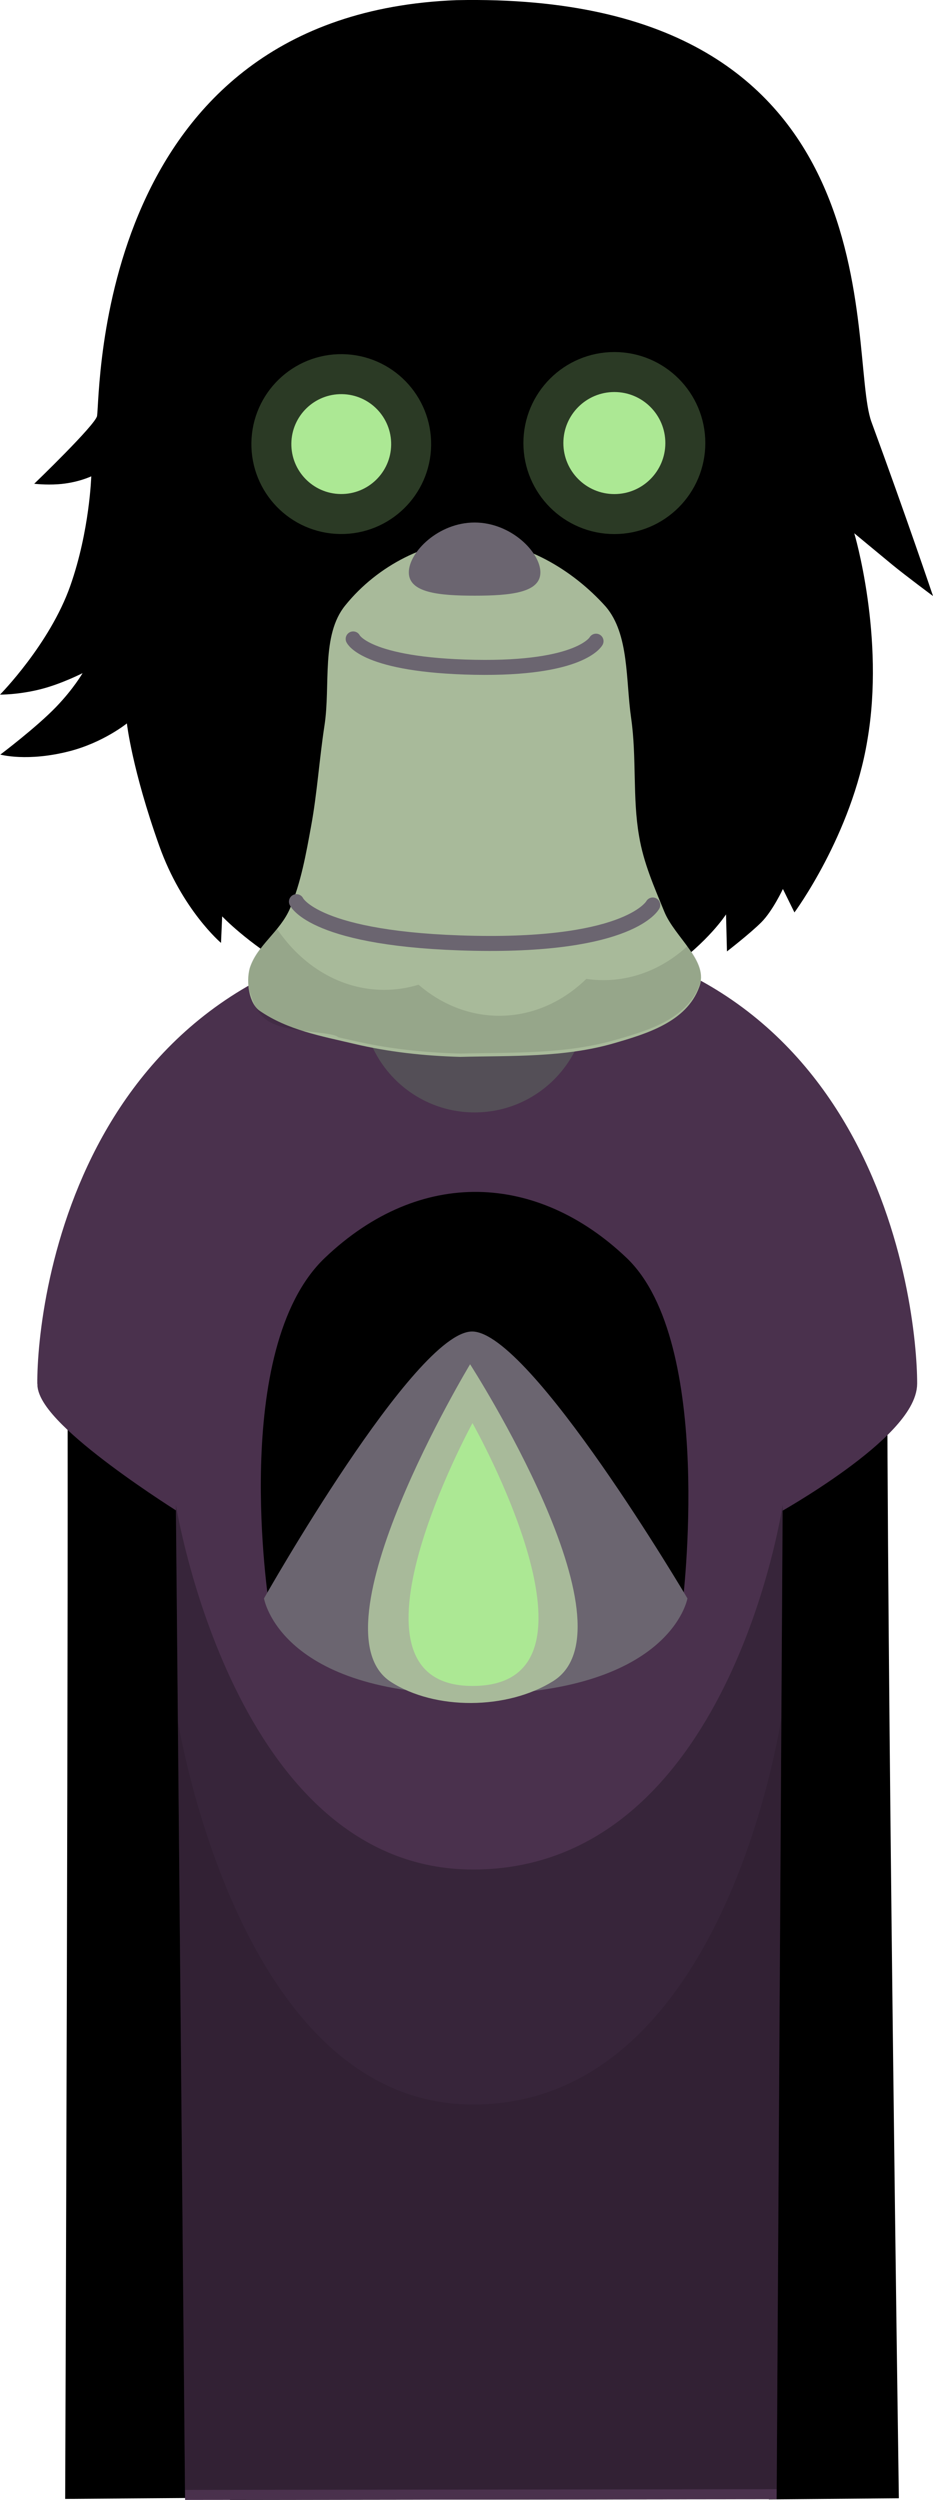 <svg version="1.1" xmlns="http://www.w3.org/2000/svg" xmlns:xlink="http://www.w3.org/1999/xlink" width="93.369" height="249.998" viewBox="0,0,93.369,249.998"><g transform="translate(-272.504,-70.502)"><g data-paper-data="{&quot;isPaintingLayer&quot;:true}" fill-rule="nonzero" stroke-linejoin="miter" stroke-miterlimit="10" stroke-dasharray="" stroke-dashoffset="0" style="mix-blend-mode: normal"><g stroke-linecap="butt"><g><path d="M280.03,319.392c0,0 0.365,-94.384 0.207,-118.012c-0.055,-8.153 8.187,-36.761 40.202,-36.921c31.602,-0.158 39.857,29.487 39.849,36.897c-0.056,34.06 1.154,117.986 1.154,117.986l-10.997,0.096l-0.159,-114.843c0,0 0.075,-3.099 -2.816,-3.154c-3.434,-0.065 -2.945,3.116 -2.945,3.116l0.205,114.87l-48.214,0.072l-0.305,-115.233c0,0 0.279,-2.919 -2.886,-2.934c-3.111,-0.015 -2.816,2.909 -2.816,2.909l0.353,115.067z" fill="#000000" stroke="#000000" stroke-width="2"/><path d="M277.237,208.88c-0.055,-8.153 4.187,-44.261 43.202,-44.421c39.015,-0.16 42.857,36.987 42.849,44.397c-0.008,4.658 -13.46,12.133 -13.46,12.133l-0.597,98.438l-57.214,0.072l-0.912,-98.509c0,0 -13.844,-8.61 -13.868,-12.11z" fill="#4a314d" stroke="#4a314d" stroke-width="2"/><g stroke="#4a314d" stroke-width="0"><path d="M299.423,230.958c0,0 -3.973,-25.565 5.6,-34.674c9.573,-9.109 21.288,-8.457 30.177,0c8.888,8.457 5.6,34.674 5.6,34.674c0,0 -1.159,7.604 -21.049,7.604c-19.252,0 -20.327,-7.604 -20.327,-7.604z" fill="#000000"/><path d="M298.923,230.345c0,0 15.088,-26.69 20.827,-26.69c5.808,0 21.549,26.69 21.549,26.69c0,0 -1.659,9.607 -21.549,9.607c-19.252,0 -20.827,-9.607 -20.827,-9.607z" fill="#6b6570"/><path d="M311.616,238.691c-8.093,-5.234 7.932,-31.759 7.932,-31.759c0,0 16.933,26.276 8.318,31.682c-4.609,2.892 -11.845,2.926 -16.25,0.077z" data-paper-data="{&quot;index&quot;:null}" fill="#a8ba9a"/><path d="M319.786,212.814c0,0 14.867,26.287 0,26.287c-14.389,0 0,-26.287 0,-26.287z" data-paper-data="{&quot;index&quot;:null}" fill="#ace894"/></g><path d="M319.939,257.459c25.57,-0.105 30.889,-36.471 30.889,-36.471l-0.597,98.438l-59.214,0.072l-0.912,-98.509c0,0 5.815,36.567 29.834,36.469z" fill-opacity="0.251" fill="#000000" stroke="#4a314d" stroke-width="0"/><path d="M319.939,280.959c25.57,-0.105 30.889,-39.471 30.889,-39.471l-0.597,77.938l-59.214,0.072l-0.912,-78.009c0,0 5.815,39.567 29.834,39.469z" fill-opacity="0.098" fill="#000000" stroke="#4a314d" stroke-width="0"/></g><path d="M275.927,118.88c0,0 6.163,-5.922 6.292,-6.788c0.337,-2.271 -0.168,-40.173 35.968,-41.574c44.636,-0.914 39.015,35.349 41.531,42.19c3.45,9.381 6.157,17.4 6.157,17.4c0,0 -2.767,-2.054 -4.08,-3.134c-1.224,-1.008 -3.801,-3.146 -3.801,-3.146c0,0 3.091,10.348 1.311,20.695c-1.562,9.481 -7.298,17.225 -7.298,17.225l-1.155,-2.347c0,0 -1.023,2.198 -2.16,3.333c-1.137,1.135 -3.439,2.913 -3.439,2.913l-0.092,-3.704c0,0 -7.06,11.018 -24.351,10.872c-16.306,-0.255 -26.072,-10.675 -26.072,-10.675l-0.116,2.655c0,0 -3.895,-3.293 -6.181,-9.708c-2.725,-7.646 -3.239,-12.243 -3.239,-12.243c0,0 -2.339,1.899 -5.717,2.774c-4.233,1.097 -6.947,0.345 -6.947,0.345c0,0 3.608,-2.717 5.584,-4.77c1.76,-1.828 2.647,-3.377 2.647,-3.377c0,0 -2.108,1.085 -4.233,1.618c-2.217,0.556 -4.03,0.531 -4.03,0.531c0,0 4.975,-5.037 7.031,-10.874c1.941,-5.511 2.1,-10.957 2.1,-10.957c0,0 -1.362,0.662 -3.33,0.795c-1.248,0.085 -2.378,-0.049 -2.378,-0.049z" fill="#000000" stroke="none" stroke-width="1.5"/></g><path d="" fill="#a8ba9a" stroke="#4a314d" stroke-width="0" stroke-linecap="butt"/><path d="" fill="#a8ba9a" stroke="#4a314d" stroke-width="0" stroke-linecap="butt"/><path d="" fill-opacity="0.106" fill="#000000" stroke="none" stroke-width="0.601" stroke-linecap="butt"/><g><path d="M308.742,170.488c0,-6.218 5.04,-11.258 11.258,-11.258c6.218,0 11.258,5.04 11.258,11.258c0,6.218 -5.04,11.258 -11.258,11.258c-6.218,0 -11.258,-5.04 -11.258,-11.258z" fill="#544f57" stroke="none" stroke-width="0.5" stroke-linecap="butt"/><g><path d="M320.091,124.529c4.79,0.072 9.666,2.874 13.041,6.646c2.352,2.765 1.985,7.355 2.531,11.127c0.57,3.943 0.128,7.998 0.795,11.8c0.449,2.715 1.529,5.123 2.524,7.564c1.055,2.59 4.517,4.969 3.489,7.562c-1.276,3.476 -5.284,4.656 -8.481,5.589c-4.998,1.458 -10.284,1.247 -15.438,1.376c-3.569,-0.099 -7.136,-0.482 -10.618,-1.308c-3.235,-0.764 -6.641,-1.362 -9.464,-3.315c-1.01,-0.712 -1.367,-2.787 -0.973,-4.228c0.733,-2.326 3.045,-3.661 4.041,-6.023c1.086,-2.572 1.598,-5.441 2.107,-8.244c0.59,-3.197 0.817,-6.677 1.331,-10.024c0.62,-4.016 -0.363,-9.05 2.099,-12.03c3.211,-3.975 8.289,-6.562 13.015,-6.491z" fill="#a8ba9a" stroke="none" stroke-width="0.601" stroke-linecap="round"/><path d="M337.829,161.003c0,0 -2.179,4.129 -17.828,3.83c-16.082,-0.307 -17.83,-4.163 -17.83,-4.163" fill="none" stroke="#6b6570" stroke-width="1.5" stroke-linecap="round"/><path d="M332.152,134.622c0,0 -1.485,2.814 -12.152,2.611c-10.961,-0.209 -12.153,-2.837 -12.153,-2.837" fill="none" stroke="#6b6570" stroke-width="1.5" stroke-linecap="round"/><path d="M342.471,169.076c-1.276,3.386 -5.284,4.535 -8.481,5.444c-4.998,1.42 -10.284,1.215 -15.438,1.341c-3.569,-0.097 -7.136,-0.47 -10.618,-1.274c-0.52,-0.12 -1.044,-0.235 -1.57,-0.352c-0.569,-0.587 -4.505,-0.413 -6.616,-1.402c-1.927,-0.903 -2.059,-2.997 -2.241,-3.061c-0.216,-0.817 -0.225,-1.767 -0.01,-2.532c0.491,-1.518 1.691,-2.603 2.729,-3.846c2.513,3.715 6.382,6.096 10.721,6.096c1.189,0 2.343,-0.179 3.443,-0.515c2.266,1.953 5.058,3.106 8.078,3.106c3.309,0 6.344,-1.384 8.713,-3.688c0.56,0.082 1.131,0.125 1.71,0.125c3.17,0 6.089,-1.27 8.411,-3.403c0.973,1.303 1.721,2.603 1.168,3.962z" fill-opacity="0.106" fill="#000000" stroke="none" stroke-width="0.601" stroke-linecap="butt"/><path d="M313.417,127.743c0,-2.021 2.947,-4.989 6.583,-4.989c3.636,0 6.583,2.968 6.583,4.989c0,2.021 -2.947,2.328 -6.583,2.328c-3.636,0 -6.583,-0.308 -6.583,-2.328z" fill="#6b6570" stroke="none" stroke-width="0.5" stroke-linecap="butt"/></g></g><path d="M301.661,114.839c0.04,-2.758 2.309,-4.962 5.067,-4.922c2.758,0.04 4.962,2.309 4.922,5.067c-0.04,2.758 -2.309,4.962 -5.067,4.922c-2.758,-0.04 -4.962,-2.309 -4.922,-5.067z" fill="#ace894" stroke-opacity="0.251" stroke="#ace895" stroke-width="8" stroke-linecap="butt"/><path d="M328.882,114.808c0,-2.818 2.285,-5.103 5.103,-5.103c2.818,0 5.103,2.285 5.103,5.103c0,2.818 -2.285,5.103 -5.103,5.103c-2.818,0 -5.103,-2.285 -5.103,-5.103z" fill="#ace894" stroke-opacity="0.251" stroke="#ace895" stroke-width="8" stroke-linecap="butt"/></g></g></svg>